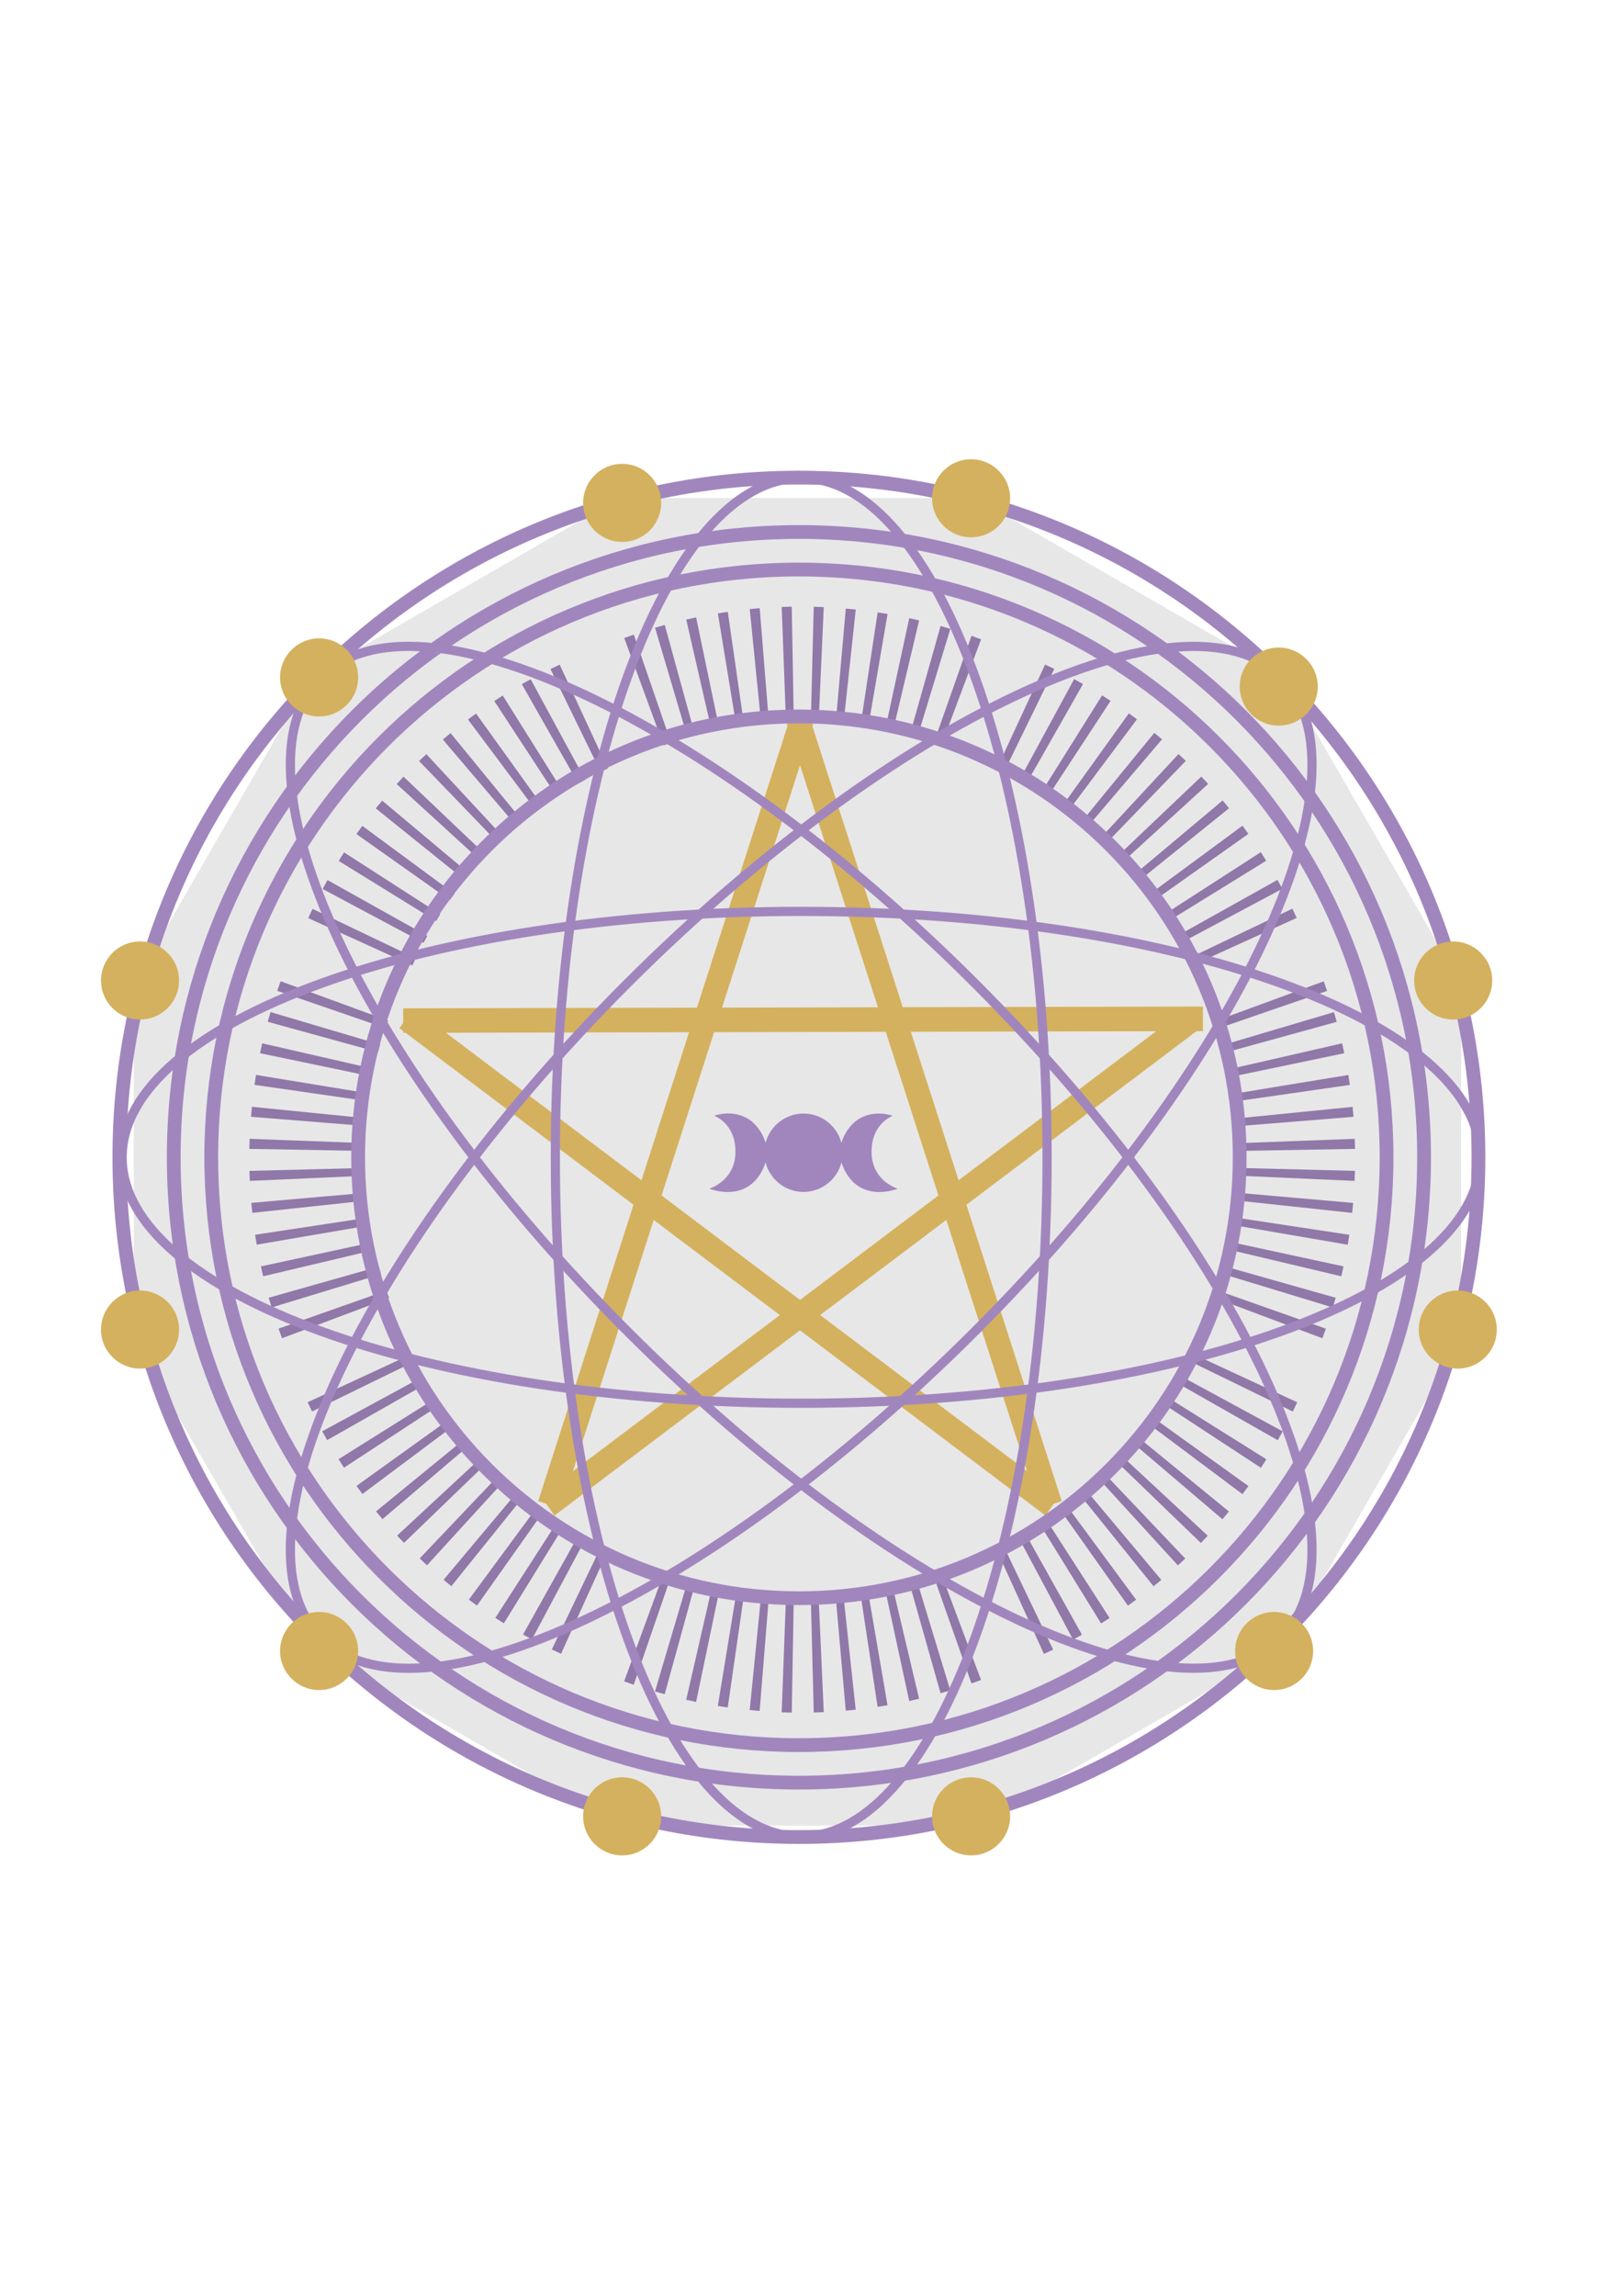 <svg version="1.2" baseProfile="tiny-ps" xmlns="http://www.w3.org/2000/svg" viewBox="0 0 350 500" width="350" height="500">
	<title>star2</title>
	<style>
		tspan { white-space:pre }
		.s0 { opacity: .1;fill: #0d0d0d } 
		.s1 { fill: #d4b15e } 
		.s2 { fill: #9078a9 } 
		.s3 { fill: none;stroke: #a186be;stroke-width: 3 } 
		.s4 { fill: none;stroke: #a186be;stroke-width: 2 } 
		.s5 { fill: #a186be } 
	</style>
	<path id="12" class="s0" d="m279.49 358.78l-67.08 38.73h-77.46l-67.08-38.73l-38.73-67.08v-77.46l38.73-67.08l67.08-38.73h77.46l67.08 38.73l38.73 67.08v77.46l-38.73 67.08z" />
	<path id="midstar" class="s1" d="m261.99 219.17l0.01 5.35l-1.39 0l-50.13 37.81l20.76 64.52l-1.74 0.6l-1.8 2.55l-53.47-40.33l-53.47 40.33l-1.8-2.55l-1.74-0.6l20.76-64.52l-49.62-37.43l-0.53 0l0-0.4l-0.83-0.62l0.82-1.17l-0.01-3.16l63.98-0.14l19.71-61.27l-0.15-0.46l0.33-0.11l0.51-1.57l2.03 0.7l2.03-0.7l0.51 1.57l0.33 0.11l-0.15 0.46l19.68 61.17l65.35-0.14zm-10.18 5.37l-53.44 0.12l10.41 32.34l43.04-32.46zm-28.1 95.82l-17.61-54.73l-27.47 20.72l45.08 34zm-49.47-37.31l30.15-22.74l-11.47-35.64l-37.39 0.08l-11.44 35.56l30.15 22.74zm-49.47 37.31l45.08-34l-27.47-20.72l-17.61 54.73zm-27.65-95.48l42.59 32.12l10.37-32.24l-52.96 0.12zm77.12-58.27l-16.98 52.79l33.95-0.07l-16.96-52.71z" />
	<path id="li" class="s2" d="m138.04 138.17c2.7 7.85 5.41 15.7 8.11 23.55c-0.54 0.19-1.08 0.38-1.62 0.58c-2.86-7.79-5.72-15.59-8.57-23.38c0.69-0.25 1.39-0.5 2.09-0.74zm4.62-1.48c0.71-0.21 1.41-0.41 2.12-0.61c2.2 8 4.4 16.01 6.61 24.01c-0.55 0.15-1.1 0.31-1.65 0.47c-2.36-7.96-4.72-15.92-7.08-23.88v0zm8.95-2.26c1.69 8.13 3.39 16.25 5.08 24.38c-0.56 0.12-1.11 0.24-1.67 0.37c-1.85-8.09-3.71-16.18-5.56-24.27c0.71-0.16 1.43-0.32 2.15-0.47zm6.9-1.21c1.18 8.22 2.36 16.43 3.55 24.65c-0.56 0.08-1.12 0.17-1.68 0.26c-1.34-8.19-2.69-16.38-4.03-24.57c0.72-0.12 1.44-0.23 2.17-0.33zm6.95-0.78c0.67 8.27 1.33 16.55 2 24.82c-0.56 0.05-1.13 0.1-1.69 0.15c-0.83-8.26-1.66-16.52-2.48-24.78c0.73-0.07 1.45-0.14 2.18-0.2zm4.79-0.28c0.73-0.03 1.46-0.05 2.19-0.06c0.15 8.3 0.3 16.6 0.44 24.9c-0.57 0.01-1.13 0.03-1.7 0.05c-0.31-8.29-0.62-16.59-0.93-24.88v0zm6.98-0.04c0.73 0.02 1.46 0.04 2.18 0.08c-0.37 8.29-0.74 16.59-1.11 24.88c-0.57-0.03-1.13-0.05-1.7-0.06c0.21-8.3 0.42-16.6 0.63-24.89v0zm6.97 0.39c0.73 0.06 1.45 0.13 2.18 0.21c-0.89 8.25-1.78 16.51-2.66 24.76c-0.56-0.06-1.13-0.12-1.69-0.17c0.73-8.27 1.45-16.54 2.18-24.81v0zm9.11 1.18c-1.4 8.18-2.81 16.36-4.21 24.54c-0.56-0.1-1.12-0.19-1.68-0.27c1.24-8.21 2.48-16.41 3.73-24.62c0.72 0.11 1.44 0.23 2.16 0.35zm4.73 0.92c0.72 0.15 1.43 0.32 2.14 0.49c-1.91 8.08-3.83 16.15-5.74 24.23c-0.55-0.13-1.11-0.26-1.67-0.38c1.75-8.11 3.51-16.23 5.26-24.34v0zm8.94 2.32c-2.42 7.94-4.84 15.88-7.25 23.82c-0.55-0.17-1.1-0.33-1.65-0.48c2.26-7.99 4.52-15.97 6.78-23.96c0.71 0.2 1.41 0.41 2.12 0.62zm4.61 1.52c0.7 0.25 1.39 0.5 2.09 0.76c-2.92 7.77-5.83 15.54-8.75 23.32c-0.54-0.2-1.08-0.4-1.62-0.59c2.76-7.83 5.52-15.66 8.28-23.48v0zm-75.65 227.64c2.86-7.79 5.72-15.59 8.57-23.38c0.54 0.2 1.08 0.39 1.62 0.58c-2.7 7.85-5.41 15.7-8.11 23.55c-0.7-0.24-1.39-0.49-2.09-0.74zm6.71 2.22c2.36-7.96 4.72-15.92 7.08-23.88c0.55 0.16 1.1 0.32 1.65 0.47c-2.2 8-4.4 16.01-6.61 24.01c-0.71-0.19-1.42-0.4-2.12-0.61v0zm6.81 1.79c1.85-8.09 3.71-16.18 5.56-24.27c0.56 0.13 1.11 0.25 1.67 0.37c-1.69 8.13-3.39 16.25-5.08 24.38c-0.72-0.15-1.43-0.31-2.15-0.47zm6.88 1.35c1.34-8.19 2.69-16.38 4.03-24.57c0.56 0.09 1.12 0.18 1.68 0.26c-1.18 8.22-2.36 16.43-3.55 24.65c-0.72-0.1-1.45-0.22-2.17-0.33zm6.94 0.91c0.83-8.26 1.66-16.52 2.48-24.78c0.56 0.06 1.13 0.11 1.69 0.15c-0.67 8.27-1.33 16.55-2 24.82c-0.73-0.06-1.45-0.12-2.18-0.2zm6.97 0.48c0.31-8.29 0.62-16.59 0.93-24.88c0.57 0.02 1.13 0.04 1.7 0.05c-0.15 8.3-0.3 16.6-0.44 24.9c-0.73-0.01-1.46-0.03-2.19-0.06v0zm6.98 0.04c-0.21-8.3-0.42-16.6-0.63-24.89c0.57-0.01 1.13-0.03 1.7-0.06c0.37 8.29 0.74 16.58 1.11 24.88c-0.73 0.03-1.46 0.06-2.18 0.08v0zm6.97-0.39c-0.73-8.27-1.45-16.54-2.18-24.81c0.56-0.05 1.13-0.1 1.69-0.17c0.89 8.25 1.78 16.51 2.66 24.76c-0.73 0.08-1.45 0.15-2.18 0.21v0zm6.94-0.83c-1.24-8.21-2.48-16.41-3.73-24.62c0.56-0.08 1.12-0.18 1.68-0.27c1.4 8.18 2.81 16.36 4.21 24.54c-0.72 0.12-1.44 0.24-2.16 0.35zm6.89-1.27c-1.75-8.11-3.51-16.23-5.26-24.34c0.56-0.12 1.11-0.25 1.67-0.38c1.91 8.08 3.83 16.15 5.74 24.23c-0.71 0.17-1.43 0.33-2.14 0.49v0zm6.82-1.7c-2.26-7.99-4.52-15.97-6.78-23.96c0.55-0.16 1.1-0.32 1.65-0.48c2.42 7.94 4.84 15.88 7.25 23.82c-0.7 0.21-1.41 0.42-2.12 0.62zm6.73-2.14c-2.76-7.83-5.52-15.66-8.28-23.48c0.54-0.19 1.08-0.39 1.62-0.59c2.92 7.77 5.83 15.54 8.75 23.32c-0.69 0.26-1.39 0.51-2.09 0.76v0zm18.05-220.9c-3.64 7.46-7.28 14.92-10.92 22.38c-0.52-0.25-1.03-0.5-1.56-0.74c3.49-7.53 6.98-15.06 10.47-22.59c0.67 0.31 1.34 0.63 2 0.95zm4.32 2.22c0.65 0.35 1.29 0.71 1.93 1.07c-4.1 7.22-8.2 14.43-12.31 21.65c-0.5-0.28-1-0.56-1.5-0.83c3.96-7.3 7.92-14.59 11.88-21.89v0zm7.93 4.74c-4.55 6.94-9.1 13.89-13.64 20.83c-0.48-0.31-0.96-0.62-1.44-0.92c4.41-7.03 8.82-14.06 13.23-21.1c0.62 0.39 1.24 0.78 1.85 1.19zm5.74 4.02c-4.97 6.65-9.95 13.29-14.92 19.94c-0.45-0.34-0.91-0.68-1.37-1.01c4.84-6.74 9.69-13.48 14.53-20.23c0.59 0.43 1.18 0.86 1.77 1.3zm5.46 4.36c-5.38 6.32-10.76 12.64-16.14 18.96c-0.43-0.37-0.87-0.73-1.31-1.09c5.26-6.43 10.51-12.85 15.77-19.28c0.56 0.46 1.12 0.93 1.68 1.4zm3.59 3.19c0.53 0.5 1.06 1 1.59 1.5c-5.76 5.97-11.53 11.95-17.29 17.92c-0.41-0.39-0.82-0.78-1.23-1.17c5.65-6.08 11.29-12.17 16.94-18.25v0zm4.97 4.91c0.5 0.53 1 1.06 1.49 1.6c-6.13 5.6-12.25 11.2-18.38 16.8c-0.38-0.42-0.77-0.83-1.16-1.24c6.02-5.72 12.03-11.44 18.05-17.16v0zm4.65 5.21c0.47 0.56 0.93 1.12 1.39 1.69c-6.46 5.21-12.93 10.42-19.39 15.62c-0.36-0.44-0.72-0.88-1.08-1.31c6.36-5.33 12.72-10.67 19.08-16v0zm5.61 7.27c-6.78 4.79-13.55 9.59-20.33 14.38c-0.33-0.46-0.66-0.92-1-1.38c6.68-4.93 13.36-9.85 20.04-14.78c0.43 0.59 0.86 1.18 1.28 1.78zm2.7 3.99c0.4 0.62 0.79 1.24 1.17 1.86c-7.06 4.36-14.13 8.72-21.19 13.08c-0.3-0.49-0.6-0.97-0.91-1.45c6.98-4.5 13.95-8.99 20.93-13.49v0zm4.68 7.97c-7.32 3.91-14.65 7.81-21.97 11.72c-0.27-0.51-0.54-1.01-0.82-1.51c7.25-4.05 14.49-8.1 21.74-12.15c0.36 0.64 0.71 1.29 1.06 1.94zm2.19 4.33c0.32 0.67 0.63 1.34 0.94 2.01c-7.56 3.43-15.11 6.87-22.67 10.3c-0.24-0.52-0.48-1.04-0.73-1.56c7.49-3.58 14.97-7.17 22.46-10.75v0zm-214.46 107.47c7.53-3.49 15.06-6.98 22.59-10.47c0.24 0.52 0.49 1.04 0.74 1.56c-7.46 3.64-14.92 7.28-22.38 10.92c-0.32-0.66-0.64-1.33-0.95-2zm3.17 6.32c7.3-3.96 14.59-7.92 21.89-11.88c0.27 0.5 0.55 1 0.83 1.5c-7.22 4.1-14.43 8.2-21.65 12.31c-0.36-0.64-0.72-1.28-1.07-1.93v0zm3.55 6.08c7.03-4.41 14.06-8.82 21.1-13.23c0.3 0.48 0.61 0.96 0.92 1.44c-6.94 4.55-13.89 9.1-20.83 13.64c-0.4-0.61-0.8-1.23-1.19-1.85zm3.91 5.82c6.74-4.84 13.48-9.69 20.23-14.53c0.33 0.46 0.67 0.92 1.01 1.37c-6.65 4.97-13.29 9.95-19.94 14.92c-0.44-0.58-0.87-1.17-1.3-1.77zm4.26 5.55c6.43-5.26 12.85-10.51 19.28-15.77c0.36 0.44 0.72 0.87 1.09 1.31c-6.32 5.38-12.64 10.76-18.96 16.14c-0.47-0.56-0.94-1.12-1.4-1.68zm4.59 5.27c6.08-5.65 12.17-11.29 18.25-16.94c0.39 0.42 0.77 0.83 1.17 1.23c-5.97 5.76-11.95 11.53-17.92 17.29c-0.51-0.52-1.01-1.05-1.5-1.59v0zm4.91 4.97c5.72-6.02 11.44-12.03 17.16-18.05c0.41 0.39 0.82 0.78 1.24 1.16c-5.6 6.13-11.2 12.25-16.8 18.38c-0.54-0.49-1.07-0.99-1.6-1.49v0zm5.21 4.65c5.33-6.36 10.67-12.72 16-19.08c0.43 0.36 0.87 0.72 1.31 1.08c-5.21 6.46-10.42 12.93-15.62 19.39c-0.57-0.46-1.13-0.92-1.69-1.39v0zm5.5 4.32c4.93-6.68 9.85-13.36 14.78-20.04c0.46 0.34 0.92 0.67 1.38 1c-4.79 6.78-9.59 13.55-14.38 20.33c-0.6-0.42-1.19-0.85-1.78-1.28zm5.77 3.98c4.5-6.98 8.99-13.95 13.49-20.93c0.48 0.31 0.96 0.61 1.45 0.91c-4.36 7.06-8.72 14.13-13.08 21.19c-0.62-0.39-1.24-0.78-1.86-1.17v0zm6.03 3.62c4.05-7.25 8.1-14.49 12.15-21.74c0.5 0.28 1 0.55 1.51 0.82c-3.91 7.32-7.81 14.65-11.72 21.97c-0.65-0.35-1.3-0.7-1.94-1.06zm6.27 3.25c3.58-7.49 7.17-14.97 10.75-22.46c0.52 0.25 1.04 0.49 1.56 0.73c-3.43 7.56-6.87 15.11-10.3 22.67c-0.67-0.31-1.34-0.62-2.01-0.94v0zm168.87-143.4c-7.85 2.7-15.7 5.41-23.55 8.11c-0.19-0.54-0.38-1.08-0.58-1.62c7.79-2.86 15.59-5.72 23.38-8.57c0.25 0.69 0.5 1.39 0.74 2.09zm1.48 4.62c0.21 0.71 0.41 1.41 0.61 2.12c-8 2.2-16.01 4.4-24.01 6.61c-0.15-0.55-0.31-1.1-0.47-1.65c7.96-2.36 15.92-4.72 23.88-7.08v0zm2.26 8.95c-8.13 1.69-16.25 3.39-24.38 5.08c-0.12-0.56-0.24-1.11-0.37-1.67c8.09-1.85 16.18-3.71 24.27-5.56c0.16 0.71 0.32 1.43 0.47 2.15zm1.21 6.9c-8.22 1.18-16.43 2.36-24.65 3.55c-0.08-0.56-0.17-1.12-0.26-1.68c8.19-1.34 16.38-2.69 24.57-4.03c0.12 0.72 0.23 1.44 0.33 2.17zm0.78 6.95c-8.27 0.67-16.55 1.33-24.82 2c-0.05-0.56-0.1-1.13-0.15-1.69c8.26-0.83 16.52-1.66 24.78-2.48c0.07 0.73 0.14 1.45 0.2 2.18zm0.28 4.79c0.03 0.73 0.05 1.46 0.06 2.19c-8.3 0.15-16.6 0.3-24.9 0.44c-0.01-0.57-0.03-1.13-0.05-1.7c8.29-0.31 16.59-0.62 24.88-0.93v0zm0.04 6.98c-0.02 0.73-0.04 1.46-0.08 2.18c-8.29-0.37-16.59-0.74-24.88-1.11c0.03-0.57 0.05-1.13 0.06-1.7c8.3 0.21 16.6 0.42 24.89 0.63v0zm-0.39 6.97c-0.06 0.73-0.13 1.45-0.21 2.18c-8.25-0.89-16.51-1.78-24.76-2.66c0.06-0.56 0.12-1.13 0.17-1.69c8.27 0.73 16.54 1.45 24.81 2.18v0zm-1.18 9.11c-8.18-1.4-16.36-2.81-24.54-4.21c0.1-0.56 0.19-1.12 0.27-1.68c8.21 1.24 16.41 2.48 24.62 3.73c-0.11 0.72-0.23 1.44-0.35 2.16zm-0.92 4.73c-0.15 0.72-0.32 1.43-0.49 2.14c-8.08-1.91-16.15-3.83-24.23-5.74c0.13-0.55 0.26-1.11 0.38-1.67c8.11 1.75 16.23 3.51 24.34 5.26v0zm-2.32 8.94c-7.94-2.42-15.88-4.84-23.82-7.25c0.17-0.55 0.33-1.1 0.48-1.65c7.99 2.26 15.97 4.52 23.96 6.78c-0.2 0.71-0.41 1.41-0.62 2.12zm-1.52 4.61c-0.25 0.7-0.5 1.39-0.76 2.09c-7.77-2.92-15.54-5.83-23.32-8.75c0.2-0.54 0.4-1.08 0.59-1.62c7.83 2.76 15.66 5.52 23.48 8.28v0zm-227.64-75.65c7.79 2.86 15.59 5.72 23.38 8.57c-0.2 0.54-0.39 1.08-0.58 1.62c-7.85-2.7-15.7-5.41-23.55-8.11c0.24-0.7 0.49-1.39 0.74-2.09zm-2.22 6.71c7.96 2.36 15.92 4.72 23.88 7.08c-0.16 0.55-0.32 1.1-0.47 1.65c-8-2.2-16.01-4.4-24.01-6.61c0.19-0.71 0.4-1.42 0.61-2.12v0zm-1.79 6.81c8.09 1.85 16.18 3.71 24.27 5.56c-0.13 0.56-0.25 1.11-0.37 1.67c-8.13-1.69-16.25-3.39-24.38-5.08c0.15-0.72 0.31-1.43 0.47-2.15zm-1.35 6.88c8.19 1.34 16.38 2.69 24.57 4.03c-0.09 0.56-0.18 1.12-0.26 1.68c-8.22-1.18-16.43-2.36-24.65-3.55c0.1-0.72 0.22-1.45 0.33-2.17zm-0.91 6.94c8.26 0.83 16.52 1.66 24.78 2.48c-0.06 0.56-0.11 1.13-0.15 1.69c-8.27-0.67-16.55-1.33-24.82-2c0.06-0.73 0.12-1.45 0.2-2.18zm-0.48 6.97c8.29 0.31 16.59 0.62 24.88 0.93c-0.02 0.57-0.04 1.13-0.05 1.7c-8.3-0.15-16.6-0.3-24.9-0.44c0.01-0.73 0.03-1.46 0.06-2.19v0zm-0.04 6.98c8.3-0.21 16.6-0.42 24.89-0.63c0.01 0.57 0.03 1.13 0.06 1.7c-8.29 0.37-16.59 0.74-24.88 1.11c-0.03-0.73-0.06-1.46-0.08-2.18v0zm0.39 6.97c8.27-0.73 16.54-1.45 24.81-2.18c0.05 0.56 0.1 1.13 0.17 1.69c-8.25 0.89-16.51 1.78-24.76 2.66c-0.08-0.73-0.15-1.45-0.21-2.18v0zm0.83 6.94c8.21-1.24 16.41-2.48 24.62-3.73c0.08 0.56 0.18 1.12 0.27 1.68c-8.18 1.4-16.36 2.81-24.54 4.21c-0.12-0.72-0.24-1.44-0.35-2.16zm1.27 6.89c8.11-1.75 16.23-3.51 24.34-5.26c0.12 0.56 0.25 1.11 0.38 1.67c-8.08 1.91-16.15 3.83-24.23 5.74c-0.17-0.71-0.33-1.43-0.49-2.14v0zm1.7 6.82c7.99-2.26 15.97-4.52 23.96-6.78c0.16 0.55 0.32 1.1 0.48 1.65c-7.94 2.42-15.88 4.84-23.82 7.25c-0.21-0.7-0.42-1.41-0.62-2.12zm2.14 6.73c7.83-2.76 15.66-5.52 23.48-8.28c0.19 0.54 0.39 1.08 0.59 1.62c-7.77 2.92-15.54 5.83-23.32 8.75c-0.26-0.69-0.51-1.39-0.76-2.09v0zm220.91 18.05c-7.46-3.64-14.92-7.28-22.38-10.92c0.25-0.52 0.5-1.03 0.74-1.56c7.53 3.49 15.06 6.98 22.59 10.47c-0.31 0.67-0.63 1.34-0.95 2zm-2.22 4.32c-0.35 0.65-0.71 1.29-1.07 1.93c-7.22-4.1-14.43-8.2-21.65-12.31c0.28-0.5 0.56-1 0.83-1.5c7.3 3.96 14.59 7.92 21.89 11.88v0zm-4.74 7.93c-6.94-4.55-13.89-9.1-20.83-13.64c0.31-0.48 0.62-0.96 0.92-1.44c7.03 4.41 14.06 8.82 21.1 13.23c-0.39 0.62-0.78 1.24-1.19 1.85zm-4.02 5.74c-6.65-4.97-13.29-9.95-19.94-14.92c0.34-0.45 0.68-0.91 1.01-1.37c6.74 4.84 13.48 9.69 20.23 14.53c-0.43 0.59-0.86 1.18-1.3 1.77zm-4.36 5.46c-6.32-5.38-12.64-10.76-18.96-16.14c0.37-0.43 0.73-0.87 1.09-1.31c6.43 5.26 12.85 10.51 19.28 15.77c-0.46 0.56-0.93 1.12-1.4 1.68zm-3.19 3.59c-0.5 0.53-1 1.06-1.5 1.59c-5.97-5.76-11.95-11.53-17.92-17.29c0.39-0.41 0.78-0.82 1.17-1.23c6.08 5.65 12.17 11.29 18.25 16.94v0zm-4.91 4.97c-0.53 0.5-1.06 1-1.6 1.49c-5.6-6.13-11.2-12.25-16.8-18.38c0.42-0.38 0.83-0.77 1.24-1.16c5.72 6.02 11.44 12.03 17.16 18.05v0zm-5.21 4.65c-0.56 0.47-1.12 0.93-1.69 1.39c-5.21-6.46-10.42-12.93-15.62-19.39c0.44-0.36 0.88-0.72 1.31-1.08c5.33 6.36 10.67 12.72 16 19.08v0zm-7.27 5.61c-4.79-6.78-9.59-13.55-14.38-20.33c0.46-0.33 0.92-0.66 1.38-1c4.93 6.68 9.85 13.36 14.78 20.04c-0.59 0.43-1.18 0.86-1.78 1.28zm-3.99 2.7c-0.62 0.4-1.24 0.79-1.86 1.17c-4.36-7.06-8.72-14.13-13.08-21.19c0.49-0.3 0.97-0.6 1.45-0.91c4.5 6.98 8.99 13.95 13.49 20.93v0zm-7.97 4.68c-3.91-7.32-7.81-14.65-11.72-21.97c0.51-0.27 1.01-0.54 1.51-0.82c4.05 7.25 8.1 14.49 12.15 21.74c-0.64 0.36-1.29 0.71-1.94 1.06zm-4.33 2.19c-0.67 0.32-1.34 0.63-2.01 0.94c-3.43-7.56-6.87-15.11-10.3-22.67c0.52-0.24 1.04-0.48 1.56-0.73c3.58 7.49 7.17 14.97 10.75 22.46v0zm-107.47-214.46c3.49 7.53 6.98 15.06 10.47 22.59c-0.52 0.24-1.04 0.49-1.56 0.74c-3.64-7.46-7.28-14.92-10.92-22.38c0.66-0.32 1.33-0.64 2-0.95zm-6.32 3.17c3.96 7.3 7.92 14.59 11.88 21.89c-0.5 0.27-1 0.55-1.5 0.83c-4.1-7.22-8.2-14.43-12.31-21.65c0.64-0.36 1.28-0.72 1.93-1.07v0zm-6.08 3.55c4.41 7.03 8.82 14.06 13.23 21.1c-0.48 0.3-0.96 0.61-1.44 0.92c-4.55-6.94-9.1-13.89-13.64-20.83c0.61-0.4 1.23-0.8 1.85-1.19zm-5.82 3.91c4.84 6.74 9.69 13.48 14.53 20.23c-0.46 0.33-0.92 0.67-1.37 1.01c-4.97-6.65-9.95-13.29-14.92-19.94c0.58-0.44 1.17-0.87 1.77-1.3zm-5.55 4.26c5.26 6.43 10.51 12.85 15.77 19.28c-0.44 0.36-0.87 0.72-1.31 1.09c-5.38-6.32-10.76-12.64-16.14-18.96c0.56-0.47 1.12-0.94 1.68-1.4zm-5.27 4.59c5.65 6.08 11.29 12.17 16.94 18.25c-0.42 0.39-0.83 0.77-1.23 1.17c-5.76-5.97-11.53-11.95-17.29-17.92c0.52-0.51 1.05-1.01 1.59-1.5v0zm-4.97 4.91c6.02 5.72 12.03 11.44 18.05 17.16c-0.39 0.41-0.78 0.82-1.16 1.24c-6.13-5.6-12.25-11.2-18.38-16.8c0.49-0.54 0.99-1.07 1.49-1.6v0zm-4.65 5.21c6.36 5.33 12.72 10.67 19.08 16c-0.36 0.43-0.72 0.87-1.08 1.31c-6.46-5.21-12.93-10.42-19.39-15.62c0.46-0.57 0.92-1.13 1.39-1.69v0zm-4.32 5.5c6.68 4.93 13.36 9.85 20.04 14.78c-0.34 0.46-0.67 0.92-1 1.38c-6.78-4.79-13.55-9.59-20.33-14.38c0.42-0.6 0.85-1.19 1.28-1.78zm-3.98 5.77c6.98 4.5 13.95 8.99 20.93 13.49c-0.31 0.48-0.61 0.96-0.91 1.45c-7.06-4.36-14.13-8.72-21.19-13.08c0.39-0.62 0.78-1.24 1.17-1.86v0zm-3.62 6.03c7.25 4.05 14.49 8.1 21.74 12.15c-0.28 0.5-0.55 1-0.82 1.51c-7.32-3.91-14.65-7.81-21.97-11.72c0.35-0.65 0.7-1.3 1.06-1.94zm-3.25 6.27c7.49 3.58 14.97 7.17 22.46 10.75c-0.25 0.52-0.49 1.04-0.73 1.56c-7.56-3.43-15.11-6.87-22.67-10.3c0.31-0.67 0.62-1.34 0.94-2.01v0z" />
	<path id="c1" class="s3" d="m174 104c81.74 0 148 66.26 148 148c0 81.74-66.26 148-148 148c-81.74 0-148-66.26-148-148c0-81.74 66.26-148 148-148z" />
	<path id="c2" class="s3" d="m174 115.84c75.2 0 136.16 60.96 136.16 136.16c0 75.2-60.96 136.16-136.16 136.16c-75.2 0-136.16-60.96-136.16-136.16c0-75.2 60.96-136.16 136.16-136.16z" />
	<path id="c3" class="s3" d="m174 124.01c70.69 0 127.99 57.3 127.99 127.99c0 70.69-57.3 127.99-127.99 127.99c-70.69 0-127.99-57.3-127.99-127.99c0-70.69 57.3-127.99 127.99-127.99z" />
	<path id="c4" class="s3" d="m174 156c53.02 0 96 42.98 96 96c0 53.02-42.98 96-96 96c-53.02 0-96-42.98-96-96c0-53.02 42.98-96 96-96z" />
	<path id="l1" class="s4" d="m174.5 104.1c29.57 0 53.55 66.22 53.55 147.9c0 81.68-23.98 147.9-53.55 147.9c-29.57 0-53.55-66.22-53.55-147.9c0-81.68 23.98-147.9 53.55-147.9z" />
	<path id="l2" class="s4" d="m279.08 147.42c20.91 20.91-8.96 84.69-66.72 142.45c-57.76 57.76-121.53 87.63-142.45 66.72c-20.91-20.91 8.96-84.69 66.72-142.45c57.76-57.76 121.53-87.63 142.45-66.72z" />
	<path id="l3" class="s4" d="m322.4 252c0 29.57-66.22 53.55-147.9 53.55c-81.68 0-147.9-23.98-147.9-53.55c0-29.57 66.22-53.55 147.9-53.55c81.68 0 147.9 23.98 147.9 53.55z" />
	<path id="l4" class="s4" d="m279.08 356.58c-20.91 20.91-84.69-8.96-142.45-66.72c-57.76-57.76-87.63-121.53-66.72-142.45c20.91-20.91 84.69 8.96 142.45 66.72c57.76 57.76 87.63 121.53 66.72 142.45z" />
	<path id="mr" class="s5" d="m194.46 242.95c0 0-4.7 1.65-4.64 7.94c0.06 6.29 5.7 7.94 5.7 7.94c0 0-7.36 3.05-11.19-3.34c-3.83-6.39 1.69-11.07 1.69-11.07c0 0 3.09-3.15 8.44-1.46z" />
	<path id="ml" class="s5" d="m163.98 244.41c0 0 5.52 4.68 1.69 11.07c-3.83 6.39-11.19 3.34-11.19 3.34c0 0 5.64-1.65 5.7-7.94c0.06-6.29-4.64-7.94-4.64-7.94c5.35-1.69 8.44 1.46 8.44 1.46z" />
	<path id="mc" class="s5" d="m175 242.47c4.71 0 8.53 3.82 8.53 8.53c0 4.71-3.82 8.53-8.53 8.53c-4.71 0-8.53-3.82-8.53-8.53c0-4.71 3.82-8.53 8.53-8.53z" />
	<path id="cir" class="s1" d="m135.5 101c4.69 0 8.5 3.81 8.5 8.5c0 4.69-3.81 8.5-8.5 8.5c-4.69 0-8.5-3.81-8.5-8.5c0-4.69 3.81-8.5 8.5-8.5zm76-1c4.69 0 8.5 3.81 8.5 8.5c0 4.69-3.81 8.5-8.5 8.5c-4.69 0-8.5-3.81-8.5-8.5c0-4.69 3.81-8.5 8.5-8.5zm-76 287c4.69 0 8.5 3.81 8.5 8.5c0 4.69-3.81 8.5-8.5 8.5c-4.69 0-8.5-3.81-8.5-8.5c0-4.69 3.81-8.5 8.5-8.5zm76 0c4.69 0 8.5 3.81 8.5 8.5c0 4.69-3.81 8.5-8.5 8.5c-4.69 0-8.5-3.81-8.5-8.5c0-4.69 3.81-8.5 8.5-8.5zm105-182c4.69 0 8.5 3.81 8.5 8.5c0 4.69-3.81 8.5-8.5 8.5c-4.69 0-8.5-3.81-8.5-8.5c0-4.69 3.81-8.5 8.5-8.5zm1 76c4.69 0 8.5 3.81 8.5 8.5c0 4.69-3.81 8.5-8.5 8.5c-4.69 0-8.5-3.81-8.5-8.5c0-4.69 3.81-8.5 8.5-8.5zm-287-76c4.69 0 8.5 3.81 8.5 8.5c0 4.69-3.81 8.5-8.5 8.5c-4.69 0-8.5-3.81-8.5-8.5c0-4.69 3.81-8.5 8.5-8.5zm0 76c4.69 0 8.5 3.81 8.5 8.5c0 4.69-3.81 8.5-8.5 8.5c-4.69 0-8.5-3.81-8.5-8.5c0-4.69 3.81-8.5 8.5-8.5zm39 70c4.69 0 8.5 3.81 8.5 8.5c0 4.69-3.81 8.5-8.5 8.5c-4.69 0-8.5-3.81-8.5-8.5c0-4.69 3.81-8.5 8.5-8.5zm208 0c4.69 0 8.5 3.81 8.5 8.5c0 4.69-3.81 8.5-8.5 8.5c-4.69 0-8.5-3.81-8.5-8.5c0-4.69 3.81-8.5 8.5-8.5zm1-210c4.69 0 8.5 3.81 8.5 8.5c0 4.69-3.81 8.5-8.5 8.5c-4.69 0-8.5-3.81-8.5-8.5c0-4.69 3.81-8.5 8.5-8.5zm-209-2c4.69 0 8.5 3.81 8.5 8.5c0 4.69-3.81 8.5-8.5 8.5c-4.69 0-8.5-3.81-8.5-8.5c0-4.69 3.81-8.5 8.5-8.5z" />
</svg>